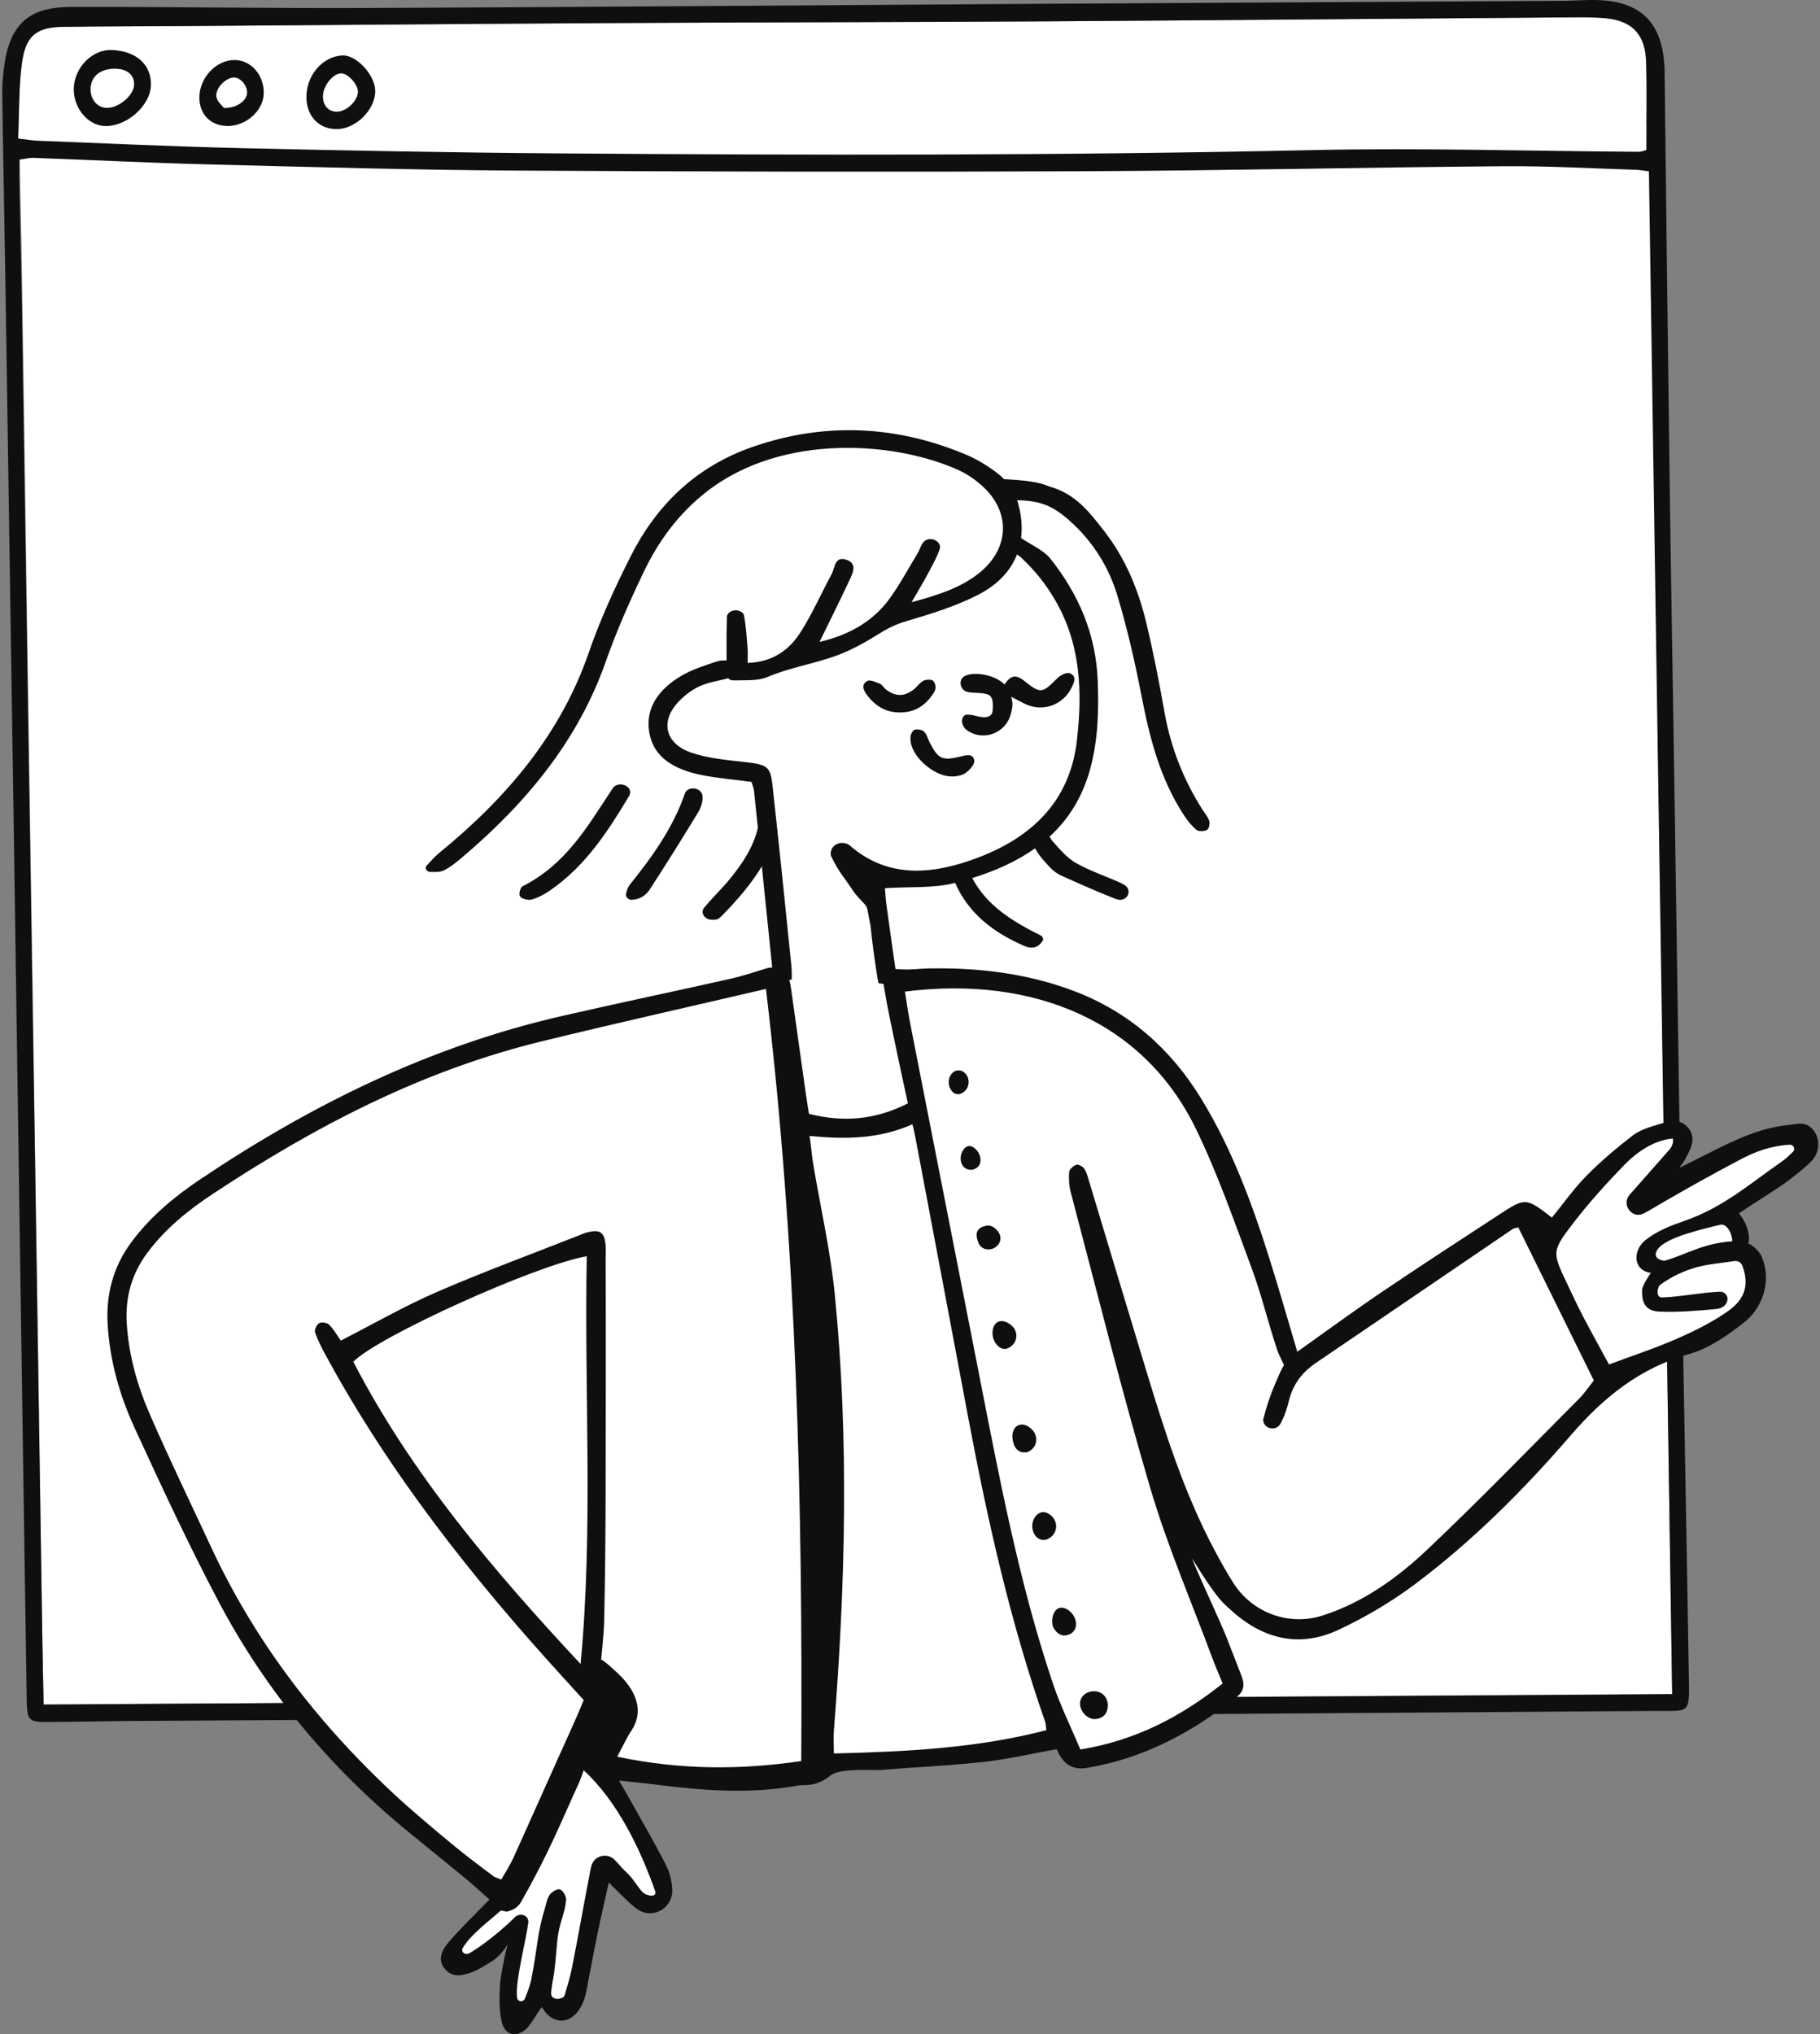 <svg width="358" height="400" viewBox="0 0 358 400" fill="none" xmlns="http://www.w3.org/2000/svg">
<rect x="0" y="0" width="358" height="400" fill="#808080" stroke="none"/>
<path fill-rule="evenodd" clip-rule="evenodd" d="M324.347 24.689C324.173 24.667 324.013 24.645 323.86 24.624C323.889 20.404 323.923 16.289 323.802 12.183C323.645 6.833 321.116 4.131 316.008 3.604C313.657 3.363 311.275 3.392 308.907 3.41C274.429 3.666 239.952 3.986 205.474 4.198C177.838 4.367 150.2 4.371 122.563 4.52C94.007 4.674 65.451 4.918 36.894 5.117C28.735 5.174 20.575 5.165 12.416 5.274C7.065 5.346 4.966 7.069 4.263 12.743C3.688 17.389 3.785 22.13 3.567 27.244C3.654 27.254 3.731 27.264 3.814 27.274C3.817 27.844 3.822 28.409 3.833 28.974C3.977 36.698 4.184 44.421 4.301 52.145C4.744 81.33 5.156 110.516 5.59 139.701C5.945 163.594 6.321 187.485 6.679 211.378C7.225 247.858 7.76 284.339 8.307 320.82C8.376 325.49 8.482 330.16 8.578 335.181C115.47 334.48 221.976 333.784 328.922 333.084C327.393 230.077 325.873 127.564 324.347 24.689Z" fill="white"/>
<path fill-rule="evenodd" clip-rule="evenodd" d="M316.301 0.164C323.33 1.013 326.782 5.005 327.368 12.438C327.444 13.405 327.434 14.38 327.445 15.353C327.761 41.055 328.045 66.757 328.396 92.459C328.692 114.129 329.072 135.797 329.403 157.467C329.86 187.335 330.278 217.203 330.765 247.069C331.211 274.435 331.756 301.799 332.192 329.164C332.32 337.263 332.608 336.382 325.46 336.431C273.227 336.795 220.992 337.157 168.758 337.521V337.554C121.129 337.837 73.498 338.116 25.868 338.408C20.606 338.44 15.345 338.576 10.083 338.603C5.368 338.622 5.326 338.584 5.243 333.427C4.947 314.813 4.678 296.199 4.402 277.585C3.804 237.159 3.214 196.734 2.608 156.308C2.095 122.134 1.569 87.96 1.036 53.786C0.852 41.978 0.602 30.171 0.442 18.363C0.418 16.432 0.606 14.48 0.885 12.569C2.153 3.888 6.644 1.37 14.055 1.355C33.252 1.315 52.45 1.656 71.647 1.576C114.145 1.398 156.641 1.045 199.139 0.783C235.189 0.561 271.239 0.369 307.289 0.163C310.295 0.145 313.335 -0.195 316.301 0.164ZM3.826 31.389C3.826 33.717 3.793 35.784 3.833 37.849C3.977 45.348 4.184 52.848 4.301 60.348C4.744 88.688 5.155 117.027 5.59 145.367C5.945 168.566 6.321 191.766 6.678 214.966C7.225 250.389 7.76 285.813 8.306 321.236C8.376 325.771 8.482 330.305 8.578 335.18C115.469 334.501 221.976 333.825 328.921 333.145C327.393 233.123 325.874 133.582 324.347 33.688C323.218 33.548 322.57 33.413 321.92 33.393C313.242 33.132 304.563 32.616 295.888 32.687C268.129 32.915 240.372 33.559 212.613 33.674C175.507 33.827 138.399 33.766 101.294 33.541C81.168 33.418 61.043 32.835 40.921 32.324C29.483 32.033 18.052 31.458 6.617 31.041C5.762 31.013 4.899 31.25 3.826 31.389ZM308.908 3.41C274.43 3.666 239.952 3.987 205.474 4.198C177.837 4.367 150.2 4.371 122.563 4.52C94.007 4.675 65.451 4.918 36.894 5.117C28.735 5.174 20.575 5.165 12.416 5.275C7.065 5.347 4.966 7.069 4.263 12.742C3.688 17.389 3.786 22.13 3.567 27.244C5.294 27.443 6.316 27.628 7.342 27.668C20.619 28.176 33.892 28.816 47.173 29.122C67.956 29.6 88.744 30.008 109.531 30.161C159.141 30.526 208.748 30.607 258.357 29.511C279.66 29.04 300.984 29.718 322.298 29.85C322.905 29.854 323.514 29.577 323.84 29.498C323.84 23.535 323.97 17.854 323.803 12.182C323.645 6.833 321.116 4.131 316.008 3.604C313.657 3.362 311.275 3.393 308.908 3.41ZM73.802 17.704C73.968 21.363 70.149 25.304 66.364 25.38C62.832 25.449 60.368 22.977 60.275 19.268C60.164 14.877 63.466 11.023 67.439 10.904C70.09 10.826 73.663 14.643 73.802 17.704ZM22.017 9.83C26.843 10.038 29.806 12.727 29.686 16.788C29.566 20.853 24.795 25.003 20.503 24.775C17.178 24.599 14.376 21.102 14.515 17.302C14.666 13.202 18.216 9.664 22.017 9.83ZM46.321 11.805C49.528 11.913 52.027 14.929 51.873 18.507C51.729 21.85 48.325 24.829 44.71 24.774C41.396 24.724 39.178 22.44 39.216 19.119C39.263 15.17 42.651 11.682 46.321 11.805ZM67.13 14.427C65.545 14.421 63.622 16.75 63.528 18.791C63.441 20.704 64.611 22.017 66.355 21.962C68.199 21.904 70.374 19.816 70.408 18.071C70.436 16.623 68.465 14.432 67.13 14.427ZM46.059 15.236C44.486 15.212 42.308 17.327 42.556 19.025C42.692 19.959 43.699 20.751 44.039 21.225C46.535 21.3 48.449 19.864 48.598 18.366C48.738 16.948 47.367 15.256 46.059 15.236ZM22.444 13.517C19.49 13.564 17.668 15.264 17.82 17.833C17.936 19.808 19.334 21.247 21.106 21.216C23.55 21.172 26.447 18.586 26.383 16.504C26.324 14.579 24.874 13.479 22.444 13.517Z" fill="#0f0f0f"/>
<path fill-rule="evenodd" clip-rule="evenodd" d="M192.463 91.541L193.132 92.342C194.894 94.471 199.535 100.227 199.712 101.985L199.718 102.084C199.718 103.152 200.791 105.353 198.792 108.467C199.125 108.546 199.458 108.629 199.789 108.715C200.181 106.062 200.668 103.323 201.265 100.503L197.002 95.278C196.267 94.387 195.796 93.825 195.587 93.591C204.831 95.478 210.534 97.782 212.696 100.503L213.002 100.899C216.426 105.415 224.694 119.527 229.413 145.319L230.859 153.36C234.27 172.463 232.985 169.336 218.806 173.638C208.303 176.825 203.051 180.561 203.051 184.847C195.404 181.168 190.904 177.346 189.554 173.381C184.72 174.314 179.113 174.527 172.734 174.019L172.023 173.96L173.436 188.079C175.666 190.294 177.054 193.411 177.054 196.864C177.054 203.583 171.798 209.03 165.314 209.03C158.83 209.03 153.573 203.583 153.573 196.864C153.573 195.858 153.691 194.881 153.913 193.946L153.565 189.778C152.602 178.516 151.662 169.877 150.745 163.861L150.459 164.681C147.226 173.839 144.24 178.418 141.501 178.418C136.791 178.418 132.916 174.686 128.149 174.686C123.383 174.686 113.092 178.018 105.705 174.686C100.78 172.464 94.24 171.092 86.086 170.569C97.108 162.037 105.338 151.914 112.345 139.106C117.078 130.452 121.272 119.589 125.32 110.914C135.36 89.4 155.233 79.06 192.463 91.541ZM141.654 132.331C140.359 132.403 140.111 132.671 140.089 133.896C140.378 133.691 140.669 133.473 140.961 133.239L141.654 132.331Z" fill="white"/>
<path fill-rule="evenodd" clip-rule="evenodd" d="M190.575 89.635C193.114 90.729 196.663 93.218 197.487 94.217C199.721 94.359 203.662 94.492 206.316 95.629C211.514 97.077 214.155 100.524 217.156 104.377C221.405 109.83 223.917 115.981 225.466 122.415C226.875 128.273 228.025 134.188 229.072 140.109C230.279 146.929 232.772 153.308 236.586 159.293C237.039 160.003 237.65 160.681 237.866 161.447C238.019 161.988 237.841 162.919 237.42 163.191C236.945 163.497 235.751 163.526 235.365 163.203C234.387 162.386 233.58 161.363 232.897 160.321C228.11 153.013 226.112 144.933 224.51 136.693C223.233 130.127 221.738 123.57 219.801 117.139C218.123 111.569 215.034 106.515 210.375 102.371C207.066 99.427 204.633 98.464 200.087 98.36C200.269 99.054 200.46 99.667 200.588 100.292C200.981 102.223 201.07 104.075 200.848 105.82C200.886 105.835 200.918 105.851 200.946 105.869C202.661 107.009 205.332 108.247 206.561 109.786C212.24 116.894 215.585 124.86 215.923 133.826C216.143 139.664 216.009 145.45 214.45 151.177C212.925 156.789 210.149 161.122 206.466 164.497C206.635 164.825 206.812 165.144 207.034 165.393C208.418 166.945 209.814 168.653 211.622 169.685C214.383 171.261 217.516 172.285 220.453 173.613C220.727 173.738 220.988 173.888 221.238 174.051C222.821 175.075 221.728 177.333 219.852 176.883C219.691 176.844 219.529 176.792 219.368 176.73C215.815 175.337 212.336 173.781 208.862 172.226C208.021 171.85 207.271 171.323 206.657 170.678C205.611 169.58 204.547 168.447 203.814 167.175C203.746 167.058 203.674 166.936 203.599 166.811C200.029 169.353 195.836 171.232 191.246 172.658C194.113 178.131 199.305 181.269 204.887 184.043C204.992 184.096 205.019 184.286 205.24 184.727C204.327 186.45 202.931 186.636 201.445 185.993C195.369 183.359 190.473 179.567 187.882 173.608L187.826 173.622C183.576 174.706 178.902 174.332 174.066 174.649C174.148 175.563 174.209 176.797 174.377 178.016C175.069 183.065 175.797 188.11 176.51 193.157C176.541 193.382 176.562 193.607 176.572 193.833C176.627 195.098 176.637 196.534 174.863 196.508C174.187 196.497 173.116 195.085 172.946 194.193C172.254 190.559 171.584 185.504 171.206 181.829C170.538 178.893 170.867 178.571 169.833 177.519L169.738 177.424C169.339 177.032 168.254 175.836 167.95 175.376C165.769 172.073 165.124 171.712 163.449 168.281C163.409 168.111 163.396 167.935 163.403 167.755C163.454 166.464 164.713 165.544 166.069 165.79C166.485 165.865 166.853 165.988 167.116 166.218C174.199 172.412 182.352 172.077 190.569 169.29C202.401 165.278 210.403 158.013 211.832 145.606C212.945 135.959 212.588 126.522 207.446 117.829C205.713 114.9 203.808 112.431 200.946 109.717C200.789 109.526 200.442 109.284 200.045 109.024C198.782 112.284 196.217 115.024 192.307 117.009C187.987 119.203 183.175 120.711 178.427 122.102C176.499 122.667 174.912 123.382 173.274 124.402C170.544 126.104 167.681 127.757 164.621 128.887C160.164 130.532 155.348 131.249 150.911 133.141C149.098 133.914 146.772 133.726 144.249 133.791C143.837 133.801 143.465 133.638 143.221 133.375L143.595 133.269C141.6 133.863 139.883 134.014 137.986 134.779C136.367 135.432 134.855 136.576 133.642 137.802C129.808 141.682 130.703 146.19 135.981 148C139.334 149.151 143.06 149.446 146.654 149.864C150.818 150.346 151.538 150.679 151.939 154.315C153.235 166.054 154.44 177.802 155.632 189.551C155.789 191.1 155.792 192.686 155.612 194.229C155.552 194.738 154.715 195.5 154.182 195.539C153.611 195.581 152.655 195.025 152.446 194.52C152.077 193.628 152.135 192.577 152.034 191.592C151.307 184.511 150.582 177.429 149.853 170.348C147.793 173.769 145.139 176.855 142.254 179.81C141.862 180.211 141.383 180.751 140.876 180.815C140.557 180.856 140.233 180.862 139.905 180.848C138.719 180.8 137.855 179.694 138.344 178.74C138.383 178.663 138.431 178.589 138.487 178.522C140.087 176.565 141.965 174.784 143.57 172.831C146.073 169.785 148.192 166.564 149.074 162.797C148.824 160.366 148.572 157.935 148.32 155.504C148.264 154.964 148.026 154.44 147.826 153.747C144.224 153.266 141.03 153.024 137.928 152.385C132.904 151.352 128.539 149.143 127.697 143.92C126.912 139.045 129.755 135.42 133.984 132.911C136.119 131.645 138.611 130.859 141.019 130.064C141.585 129.878 142.26 129.828 142.915 129.882C142.905 126.88 142.901 124.05 142.991 121.222C142.994 121.089 143.043 120.957 143.121 120.827C143.669 119.911 145.118 119.729 145.972 120.433C146.155 120.583 146.285 120.742 146.319 120.916C146.745 123.05 146.869 125.233 147.05 127.402C147.126 128.313 147.063 129.234 147.063 130.359C152.14 130.179 155.32 127.688 157.475 124.31C159.806 120.656 161.527 116.693 163.585 112.896C164.239 111.691 164.161 109.277 166.494 110.07C168.8 110.854 167.669 112.857 166.983 114.325C165.184 118.171 163.276 121.977 161.2 126.233C167.338 124.771 171.876 122.014 175.028 117.651C177.09 114.798 178.738 111.705 180.545 108.707C180.978 107.989 181.146 107.092 181.729 106.513L181.744 106.498C182.729 105.545 184.587 106.072 184.895 107.341C184.936 107.513 184.941 107.676 184.892 107.824C184.29 109.636 183.296 111.351 182.381 113.072C181.554 114.626 180.626 116.137 179.307 118.423C184.829 116.933 189.323 115.442 192.923 112.415C198.582 107.656 198.748 100.653 193.336 95.673C191.975 94.421 190.356 93.278 188.628 92.482C176.4 86.858 154.006 85.022 139.051 96.64C133.376 101.049 129.458 106.531 126.563 112.583C123.81 118.341 121.227 124.195 119.13 130.165C113.761 145.448 103.645 157.853 90.793 168.682C89.688 169.613 88.535 170.576 87.212 171.192C86.515 171.517 85.592 171.457 84.706 171.46C84.316 171.461 83.962 171.26 83.804 170.941C83.683 170.695 83.732 170.41 83.926 170.206C84.744 169.34 85.515 168.43 86.443 167.674C99.856 156.738 110.364 144.14 115.798 128.371C118.036 121.879 120.945 115.533 124.079 109.336C129.021 99.565 136.631 91.839 148.038 87.877C162.419 82.883 176.724 83.664 190.575 89.635ZM123.852 156.306C123.813 156.403 123.768 156.497 123.715 156.586C119.557 163.465 115.238 170.268 108.083 175.173C107.025 175.898 105.805 176.542 104.543 176.892C103.888 177.074 102.615 176.728 102.286 176.257C101.986 175.827 102.325 174.514 102.82 174.263C111.315 169.952 115.524 162.573 120.191 155.517C120.288 155.369 120.383 155.217 120.479 155.067C121.55 153.401 124.564 154.496 123.852 156.306ZM138.051 156.029C138.136 156.21 138.19 156.392 138.199 156.577C138.25 157.604 137.916 158.761 137.359 159.677C134.277 164.75 131.129 169.793 127.884 174.785C127.174 175.877 126.177 176.78 124.403 176.936C123.606 177.006 122.964 176.358 123.156 175.668C123.339 175.008 123.512 174.424 123.882 173.965C128.394 168.375 132.475 162.604 134.75 155.94C134.795 155.807 134.877 155.684 134.986 155.569C135.837 154.666 137.542 154.942 138.051 156.029Z" fill="#0f0f0f"/>
<path fill-rule="evenodd" clip-rule="evenodd" d="M153.452 192.825C160.747 192.101 168.378 192.463 176.346 193.912L209.527 195.466L229.312 208.13L243.268 233.587L254.807 269.117L299.582 238.579L305.532 243.656L319.81 227.062L329.488 221.685L331.369 225.606L323.961 236.078L336.467 227.948L353.444 222.836L356.45 225.606L341.383 238.579L343.131 246.082L346.09 246.455V254.051L339.416 261.662L321.335 269.117L311.359 277.962L283.754 306.187L259.905 321.315L248.902 319.576L232.382 301.699L243.268 332.634L222.33 343.855L211.76 344.941L209.527 341.331L167.18 346.712L140.671 350.224L117.681 344.941L130.701 370.605V373.896H127.364L119.172 366.491L114.061 390.337L110.826 394.498L106.766 391.532L102.025 396.735L100.403 394.498L102.025 378.473L90.952 386.163L89.413 384.74L90.952 380.924L100.403 372.32L60.047 338.162L42.006 308.575L26.318 275.074L24.606 258.3V254.051L31.269 240.934L69.401 216.007L116.05 200.356C133.69 196.06 146.158 193.55 153.452 192.825ZM116.959 244.118L95.079 252.452L66.869 267.01C75.073 281.16 81.694 291.738 86.731 298.743C91.768 305.749 100.04 315.88 111.545 329.138L116.959 330.992V244.118Z" fill="white"/>
<path fill-rule="evenodd" clip-rule="evenodd" d="M150.781 190.412C152.717 189.812 154.818 190.913 155.312 192.879C155.444 193.405 155.545 193.967 155.625 194.544C156.574 201.329 157.525 208.112 158.483 214.894C158.667 216.199 158.885 217.5 159.121 219.017C165.887 220.734 172.158 220.218 178.586 216.963C177.747 213.064 176.92 209.321 176.143 205.567C175.359 201.776 174.515 197.992 173.905 194.171C173.375 190.853 174.05 190.359 177.339 190.608C179.1 190.742 180.89 190.461 182.667 190.429C192.424 190.25 201.987 191.374 211.179 194.841C222.055 198.944 230.295 206.25 236.301 216.07C242.483 226.175 246.509 237.238 250.018 248.493C251.777 254.134 253.402 259.816 255.184 265.805C260.988 261.689 266.255 257.812 271.669 254.152C279.319 248.978 287.061 243.941 294.795 238.894C300.098 235.434 300.122 235.472 305.27 239.422C307.505 236.68 309.558 233.747 312.036 231.23C314.837 228.384 317.921 225.787 321.08 223.335C322.445 222.275 324.253 221.691 325.948 221.178C328.062 220.539 330.454 219.69 332.151 221.872C333.67 223.821 332.622 225.83 331.61 227.709C331.475 227.96 330.638 229.5 329.869 229.879C331.554 229.055 334.234 227.697 335.57 227.024C340.762 224.41 345.948 221.778 351.865 221.201C353.537 221.038 355.26 220.381 356.726 222.251C358.129 224.042 357.935 226.628 356.353 228.264C355.024 229.64 353.479 230.849 351.949 232.005C348.987 234.243 345.222 236.384 342.042 238.615C343.283 239.93 344.446 242.729 343.888 244.522C344.702 244.77 346.067 246.022 346.547 247.136C348.342 251.301 347.17 256.82 343.065 260.044C339.833 262.581 336.197 265.132 332.33 266.226C322.58 268.985 315.441 274.735 308.909 282.308C299.669 293.017 289.608 303.071 278.233 311.579C273.622 315.028 268.548 318.012 263.334 320.461C255.265 324.25 247.961 322.132 241.622 316.148C240.705 315.283 239.531 314.626 234.459 306.405C235.471 309.156 240.292 319.391 241.329 322.132C242.277 324.639 243.297 327.12 244.241 329.629C244.805 331.129 244.775 332.476 243.342 333.622C234.598 340.616 224.992 345.757 213.823 347.631C210.836 348.133 208.991 346.745 207.87 343.956C202.792 344.848 197.878 346.023 192.896 346.52C183.721 347.435 182.491 347.276 173.301 348.045C171.938 348.159 165.43 347.632 163.534 349.009C160.361 351.539 158.472 350.831 157.024 351.096C147.828 352.783 138.636 352.139 129.447 350.971C127.101 350.673 124.747 350.449 121.757 350.121C122.588 351.561 123.152 352.509 123.689 353.472C126.153 357.888 128.714 362.255 131.009 366.757C131.733 368.177 132.161 369.888 132.238 371.504C132.409 375.094 128.596 377.451 125.554 375.539C124.561 374.914 123.718 374.035 122.847 373.229C121.988 372.436 121.18 371.587 119.746 370.162C118.92 373.894 118.197 376.978 117.56 380.081C116.787 383.85 116.097 387.636 115.358 391.412C115.264 391.895 115.154 392.374 115.007 392.844C113.371 398.082 108.948 398.785 106.591 394.662C105.704 395.687 104.418 398.227 103.358 399.097C101.312 400.78 99.212 400.043 98.652 397.452C98.173 395.228 98.234 392.843 98.33 390.543C98.398 388.935 99.275 384.439 99.85 382.298L99.898 382.12L99.883 382.158C99.155 383.83 97.342 385.331 96.584 385.787L96.501 385.835C95.332 386.485 94.221 387.293 92.981 387.749C91.157 388.417 89.148 389.025 87.584 387.254C85.926 385.376 86.964 383.425 88.185 381.985C90.574 379.168 93.275 376.618 96.275 373.513C94.916 372.312 93.351 370.852 91.704 369.49C88.031 366.452 84.315 363.465 80.62 360.454C65.063 347.773 52.367 332.653 42.996 314.92C37.087 303.735 31.747 292.238 26.46 280.739C23.532 274.37 21.617 267.627 21.183 260.523C20.814 254.468 22.27 249.041 25.912 244.16C29.624 239.185 34.32 235.297 39.406 231.885C61.215 217.249 84.481 205.786 110.217 199.857C121.378 197.285 132.594 194.966 143.767 192.442C145.994 191.938 148.173 191.222 150.781 190.412ZM114.804 348.088C114.835 348.118 114.045 350.215 114.01 350.294C110.303 358.353 108.199 363.94 102.541 373.903C101.865 375.092 101.111 375.493 99.799 375.874C99.552 375.946 98.623 375.574 98.436 375.743C96.135 377.815 92.418 380.506 90.9 383.27C90.848 384.263 91.836 384.318 92.182 384.14C94.479 382.955 99.067 379.266 101.218 377.045C101.734 376.513 102.522 376.347 103.196 376.675C103.717 376.927 103.994 377.508 103.917 378.082C103.439 381.675 101.505 388.973 101.669 392.3L101.713 392.792C101.786 393.619 102.919 393.791 103.234 393.024C103.787 391.677 104.324 390.174 104.5 389.262C105.806 382.504 105.695 380.082 107.105 375.533C107.413 374.538 107.556 373.426 108.116 372.599C108.517 372.005 109.657 371.342 110.155 371.532C110.754 371.759 111.402 372.884 111.355 373.575C111.257 375.038 110.775 376.486 110.356 377.913C109.389 381.197 109.657 382.717 109.01 387.826C108.803 389.461 108.664 389.416 108.411 391.719C108.204 393.594 110.825 393.164 111.056 392.378C111.628 390.427 112.154 388.73 112.498 386.998C113.772 380.571 114.898 374.115 116.143 367.682C116.197 367.402 116.267 367.124 116.345 366.849C116.91 364.878 119.369 364.25 120.856 365.66C121.64 366.403 122.26 367.289 123.021 367.971C124.512 369.309 125.054 370.507 126.168 371.818C126.709 372.454 127.52 372.799 128.353 372.742L128.381 372.74C128.771 372.712 129.034 372.324 128.904 371.954C125.975 363.594 121.407 354.151 114.804 348.088ZM150.668 194.459C135.529 197.987 120.893 201.259 106.327 204.823C82.895 210.558 61.851 221.549 41.87 234.759C37.014 237.969 32.494 241.623 28.974 246.361C25.92 250.473 24.619 255.026 24.931 260.179C25.314 266.53 27.032 272.533 29.537 278.27C33.348 286.999 37.508 295.576 41.523 304.217C53.976 331.015 73.618 351.635 97.095 368.952C97.428 369.198 97.877 369.286 98.607 369.585C99.405 368.17 100.295 366.835 100.949 365.394C104.759 356.989 108.486 348.545 112.298 340.14C113.597 337.273 114.821 334.296 114.821 334.296C114.821 334.296 112.882 332.163 110.823 329.905C93.006 310.371 76.669 289.742 64.019 266.395C63.243 264.964 62.483 263.499 61.969 261.965C61.807 261.482 62.318 260.426 62.804 260.172C63.289 259.917 64.363 260.102 64.763 260.508C65.665 261.417 66.309 262.581 67.036 263.61C73.47 260.323 79.537 256.83 85.917 254.061C95.054 250.096 104.42 246.658 113.692 243.001C114.383 242.728 115.071 242.412 115.792 242.256C118.013 241.774 118.85 242.345 119.092 244.55C119.206 245.58 119.128 246.633 119.13 247.675C119.142 254.973 119.18 262.272 119.158 269.571C119.108 286.1 119.227 302.635 118.825 319.156C118.773 321.305 118.24 326.399 118.241 326.389C118.287 326.011 121.34 328.804 122.227 329.727C125.148 332.762 126.694 336.552 124.19 340.322C123.185 341.836 122.437 343.522 121.412 345.43C133.803 348.045 145.563 348.048 157.607 346.292C157.889 295.622 156.734 245.371 150.668 194.459ZM179.471 221.077C172.813 224.016 166.223 224.042 159.248 223.366C159.553 225.338 159.671 227.18 159.977 229C161.413 237.51 163.359 245.968 164.206 254.537C167.027 283.08 166.294 311.651 164.035 340.203C163.921 341.637 164.022 343.087 164.024 344.793C178.363 344.451 192.211 343.749 205.823 340.22C205.705 339.365 205.716 338.919 205.577 338.526C198.801 319.228 194.342 299.342 190.556 279.285C187.107 261.002 183.675 242.716 180.206 224.436C180.001 223.359 179.8 222.274 179.471 221.077ZM235.217 221.928C224.996 200.919 203.419 191.76 178.002 194.985C178.364 197.203 178.62 199.109 178.99 200.993C183.481 223.919 187.996 246.841 192.493 269.767C196.532 290.361 200.381 311.006 207.081 330.956C208.577 335.411 210.685 339.659 212.516 344.017C223.499 342.216 232.37 337.498 240.505 331.031C239.722 329.119 239.06 327.625 238.494 326.096C234.361 314.957 229.625 303.995 226.268 292.625C220.581 273.363 215.755 253.845 210.615 234.423C210.28 233.157 210.206 231.77 210.309 230.463C210.351 229.934 211.115 229.267 211.696 229.046C212.074 228.902 212.881 229.316 213.197 229.717C213.635 230.27 213.849 231.028 214.061 231.728C217.852 244.261 221.602 256.806 225.412 269.333C229.097 281.445 232.887 293.522 238.873 304.757C240.061 306.988 241.28 309.214 242.648 311.336C246.415 317.181 253.565 319.785 260.171 317.664C268.143 315.104 274.852 310.289 280.8 304.662C290.96 295.051 300.694 284.987 310.57 275.077C311.704 273.94 312.609 272.575 313.513 271.45C308.449 261.192 303.539 251.246 298.655 241.352C298.098 241.509 297.775 241.521 297.548 241.674C284.624 250.458 271.714 259.264 258.784 268.041C256.084 269.874 254.305 272.27 253.526 275.475C253.141 277.055 252.602 278.651 251.808 280.056C251.752 280.155 251.683 280.246 251.602 280.332C250.626 281.367 248.772 280.877 248.505 279.479C248.473 279.315 248.47 279.159 248.507 279.012C249.102 276.615 249.896 274.239 250.885 271.973C251.45 270.677 251.935 269.459 252.563 268.4C252.563 268.4 251.484 266.226 251.217 265.422C249.435 260.055 248.126 254.521 246.155 249.23C242.732 240.042 239.494 230.723 235.217 221.928ZM217.481 333.775C217.772 334.246 217.928 334.774 217.92 335.315C217.899 336.76 217.192 337.853 215.522 338.026C214.038 338.179 212.343 336.579 212.447 334.841C212.448 334.829 212.449 334.819 212.449 334.808C212.623 332.426 216.203 331.702 217.481 333.775ZM115.42 247.023C105.448 248.735 74.216 262.867 69.499 267.779C81.006 289.979 97.078 308.832 114.2 327.205C116.735 300.429 114.893 273.752 115.42 247.023ZM209.446 316.245C211.917 317.122 212.773 321.065 209.62 321.579C208.776 321.717 207.893 321.177 207.299 320.218C206.482 318.897 207.142 315.427 209.446 316.245ZM205.729 297.417C205.968 297.491 206.191 297.605 206.408 297.748C208.149 298.896 208.213 301.272 206.474 302.423C206.281 302.55 206.083 302.65 205.872 302.718C204.367 303.201 203.08 301.844 203.051 300.141C203.022 298.463 204.311 296.973 205.729 297.417ZM201.473 280.167C201.943 280.262 202.369 280.535 202.807 280.913C204.248 282.154 204.186 284.337 202.528 285.329C202.282 285.477 202.041 285.57 201.791 285.589C199.886 285.737 199.27 284.134 199.148 282.673C199.03 281.256 199.865 279.842 201.473 280.167ZM329.041 223.876C325.362 224.175 321.949 226.549 319.48 229.095C315.965 232.72 312.558 236.49 309.48 240.488C305.153 246.107 305.297 246.222 308.437 252.794C309.4 254.81 310.329 256.845 311.368 258.822C313.081 262.084 314.871 265.306 316.5 268.307C321.23 266.537 325.609 265.11 329.803 263.264C333.32 261.716 336.847 259.995 339.961 257.775C343.328 255.376 344.066 252.578 342.74 248.911C342.505 248.259 341.834 247.866 341.151 247.97C338.58 248.362 335.798 248.59 333.581 249.231C331.216 249.916 328.758 251.025 326.615 252.612C326.009 252.961 325.533 255.366 327.17 255.112C330.925 254.96 334.617 254.147 338.303 253.997C339.234 253.959 339.972 254.794 339.781 255.706C339.541 256.863 338.542 257.313 337.461 257.413C333.779 257.757 330.059 258.069 326.377 257.908C323.802 257.793 322.888 256.294 323.012 253.617C323.056 252.651 324.728 250.297 324.728 250.297C321.099 249.78 321.193 245.81 323.646 243.864C325.95 242.037 328.555 241.036 331.299 240.085C338.913 237.447 344.058 232.871 350.514 228.383C351.222 227.891 351.854 227.289 352.659 226.519C353.223 225.982 352.802 225.04 352.025 225.089C348.178 225.329 345.245 226.484 342.483 227.926C336.288 231.163 330.197 234.612 324.169 238.154C323.851 238.34 323.542 238.507 323.242 238.649C320.974 239.72 318.891 236.823 320.55 234.941C323.175 231.963 325.772 229.016 328.368 226.071C328.832 225.545 329.12 224.87 329.099 224.169C329.095 224.053 329.08 223.951 329.041 223.876ZM197.579 259.846C198.055 259.97 198.491 260.251 198.956 260.628C200.244 261.675 200.244 263.668 198.937 264.692C198.639 264.924 198.348 265.097 198.032 265.189C196.623 265.6 195.198 263.851 195.224 262.091C195.249 260.559 196.139 259.47 197.579 259.846ZM340.73 244.086C340.815 243.097 339.904 240.425 338.264 240.849C335.224 241.635 328.568 243.075 326.411 245.252C325.692 245.978 324.873 247.519 327.374 247.924C331.676 246.712 334.946 244.466 340.73 244.086ZM196.431 242.319C197.157 243.428 196.762 244.845 195.409 245.477C195.185 245.581 194.951 245.654 194.71 245.673C192.882 245.815 192.376 244.468 192.139 243.292C191.894 242.079 192.637 241.194 194.18 240.999C194.974 240.899 195.852 241.435 196.431 242.319ZM191.343 225.538C191.647 225.705 191.92 225.938 192.148 226.211C193.123 227.378 193.284 229.29 191.595 229.918C191.394 229.992 191.202 230.033 191.011 230.03C189.446 230.006 188.755 228.603 189.017 227.212C189.154 226.482 189.756 225.431 190.566 225.34C190.835 225.31 191.104 225.408 191.343 225.538ZM189.769 210.968L189.802 211.001C190.817 211.984 190.764 213.769 189.667 214.647C189.397 214.864 189.136 215.023 188.855 215.103C187.543 215.478 186.339 213.954 186.67 212.196C186.736 211.847 186.911 211.524 187.137 211.211C187.784 210.316 188.988 210.212 189.769 210.968Z" fill="#0f0f0f"/>
<path fill-rule="evenodd" clip-rule="evenodd" d="M181.795 143.886C182.346 144.461 182.537 145.368 182.928 146.11C184.598 149.283 185.342 149.621 188.897 148.769C190.016 148.501 191.404 148.064 191.647 149.548C191.766 150.268 190.74 151.42 189.951 151.979C189.625 152.21 189.277 152.358 188.915 152.461C187.574 152.843 186.127 152.72 184.84 152.18C181.666 150.848 178.752 147.582 179.111 144.743C179.17 144.269 179.599 143.543 179.962 143.472C180.543 143.358 181.421 143.494 181.795 143.886ZM210.422 132.383C211.876 132.948 211.289 134.207 210.772 135.244C209.236 138.327 205.803 139.838 202.55 138.781C201.492 138.437 200.191 137.647 198.9 137.022C199.348 138.4 199.095 139.35 198.849 140.332C197.875 144.231 193.307 145.911 190.088 143.506C189.558 143.11 189.064 142.113 189.254 141.435C189.496 140.571 190.009 140.481 190.633 140.536C191.425 140.605 192.011 140.798 192.564 140.917C193.774 141.176 195.164 141.085 195.256 139.723C195.326 138.698 195.421 137.269 194.594 136.712C193.677 136.094 191.41 136.358 190.223 136.04C190.195 136.032 190.167 136.023 190.138 136.014C188.9 135.608 188.513 133.903 189.524 133.08C189.592 133.024 189.663 132.977 189.74 132.938C191.553 132.012 195.628 132.613 197.603 134.591C198.743 132.828 199.783 132.532 201.472 133.885C204.737 136.5 204.999 136.332 208.033 133.317C208.612 132.743 209.822 132.149 210.422 132.383ZM183.442 133.784C184.123 134.302 184.123 135.471 183.819 135.98C182.278 138.567 180.043 140.187 176.857 140.09C174.235 140.074 172.236 138.833 170.672 136.841C169.954 135.926 169.256 134.72 170.562 133.92C171.1 133.59 172.264 134.118 173.066 134.446C173.55 134.645 173.845 135.264 174.297 135.599C176.197 137.008 177.866 137.008 179.727 135.573C180.396 135.055 180.888 134.268 181.608 133.872C182.118 133.592 183.186 133.589 183.442 133.784Z" fill="#0f0f0f"/>
</svg>
